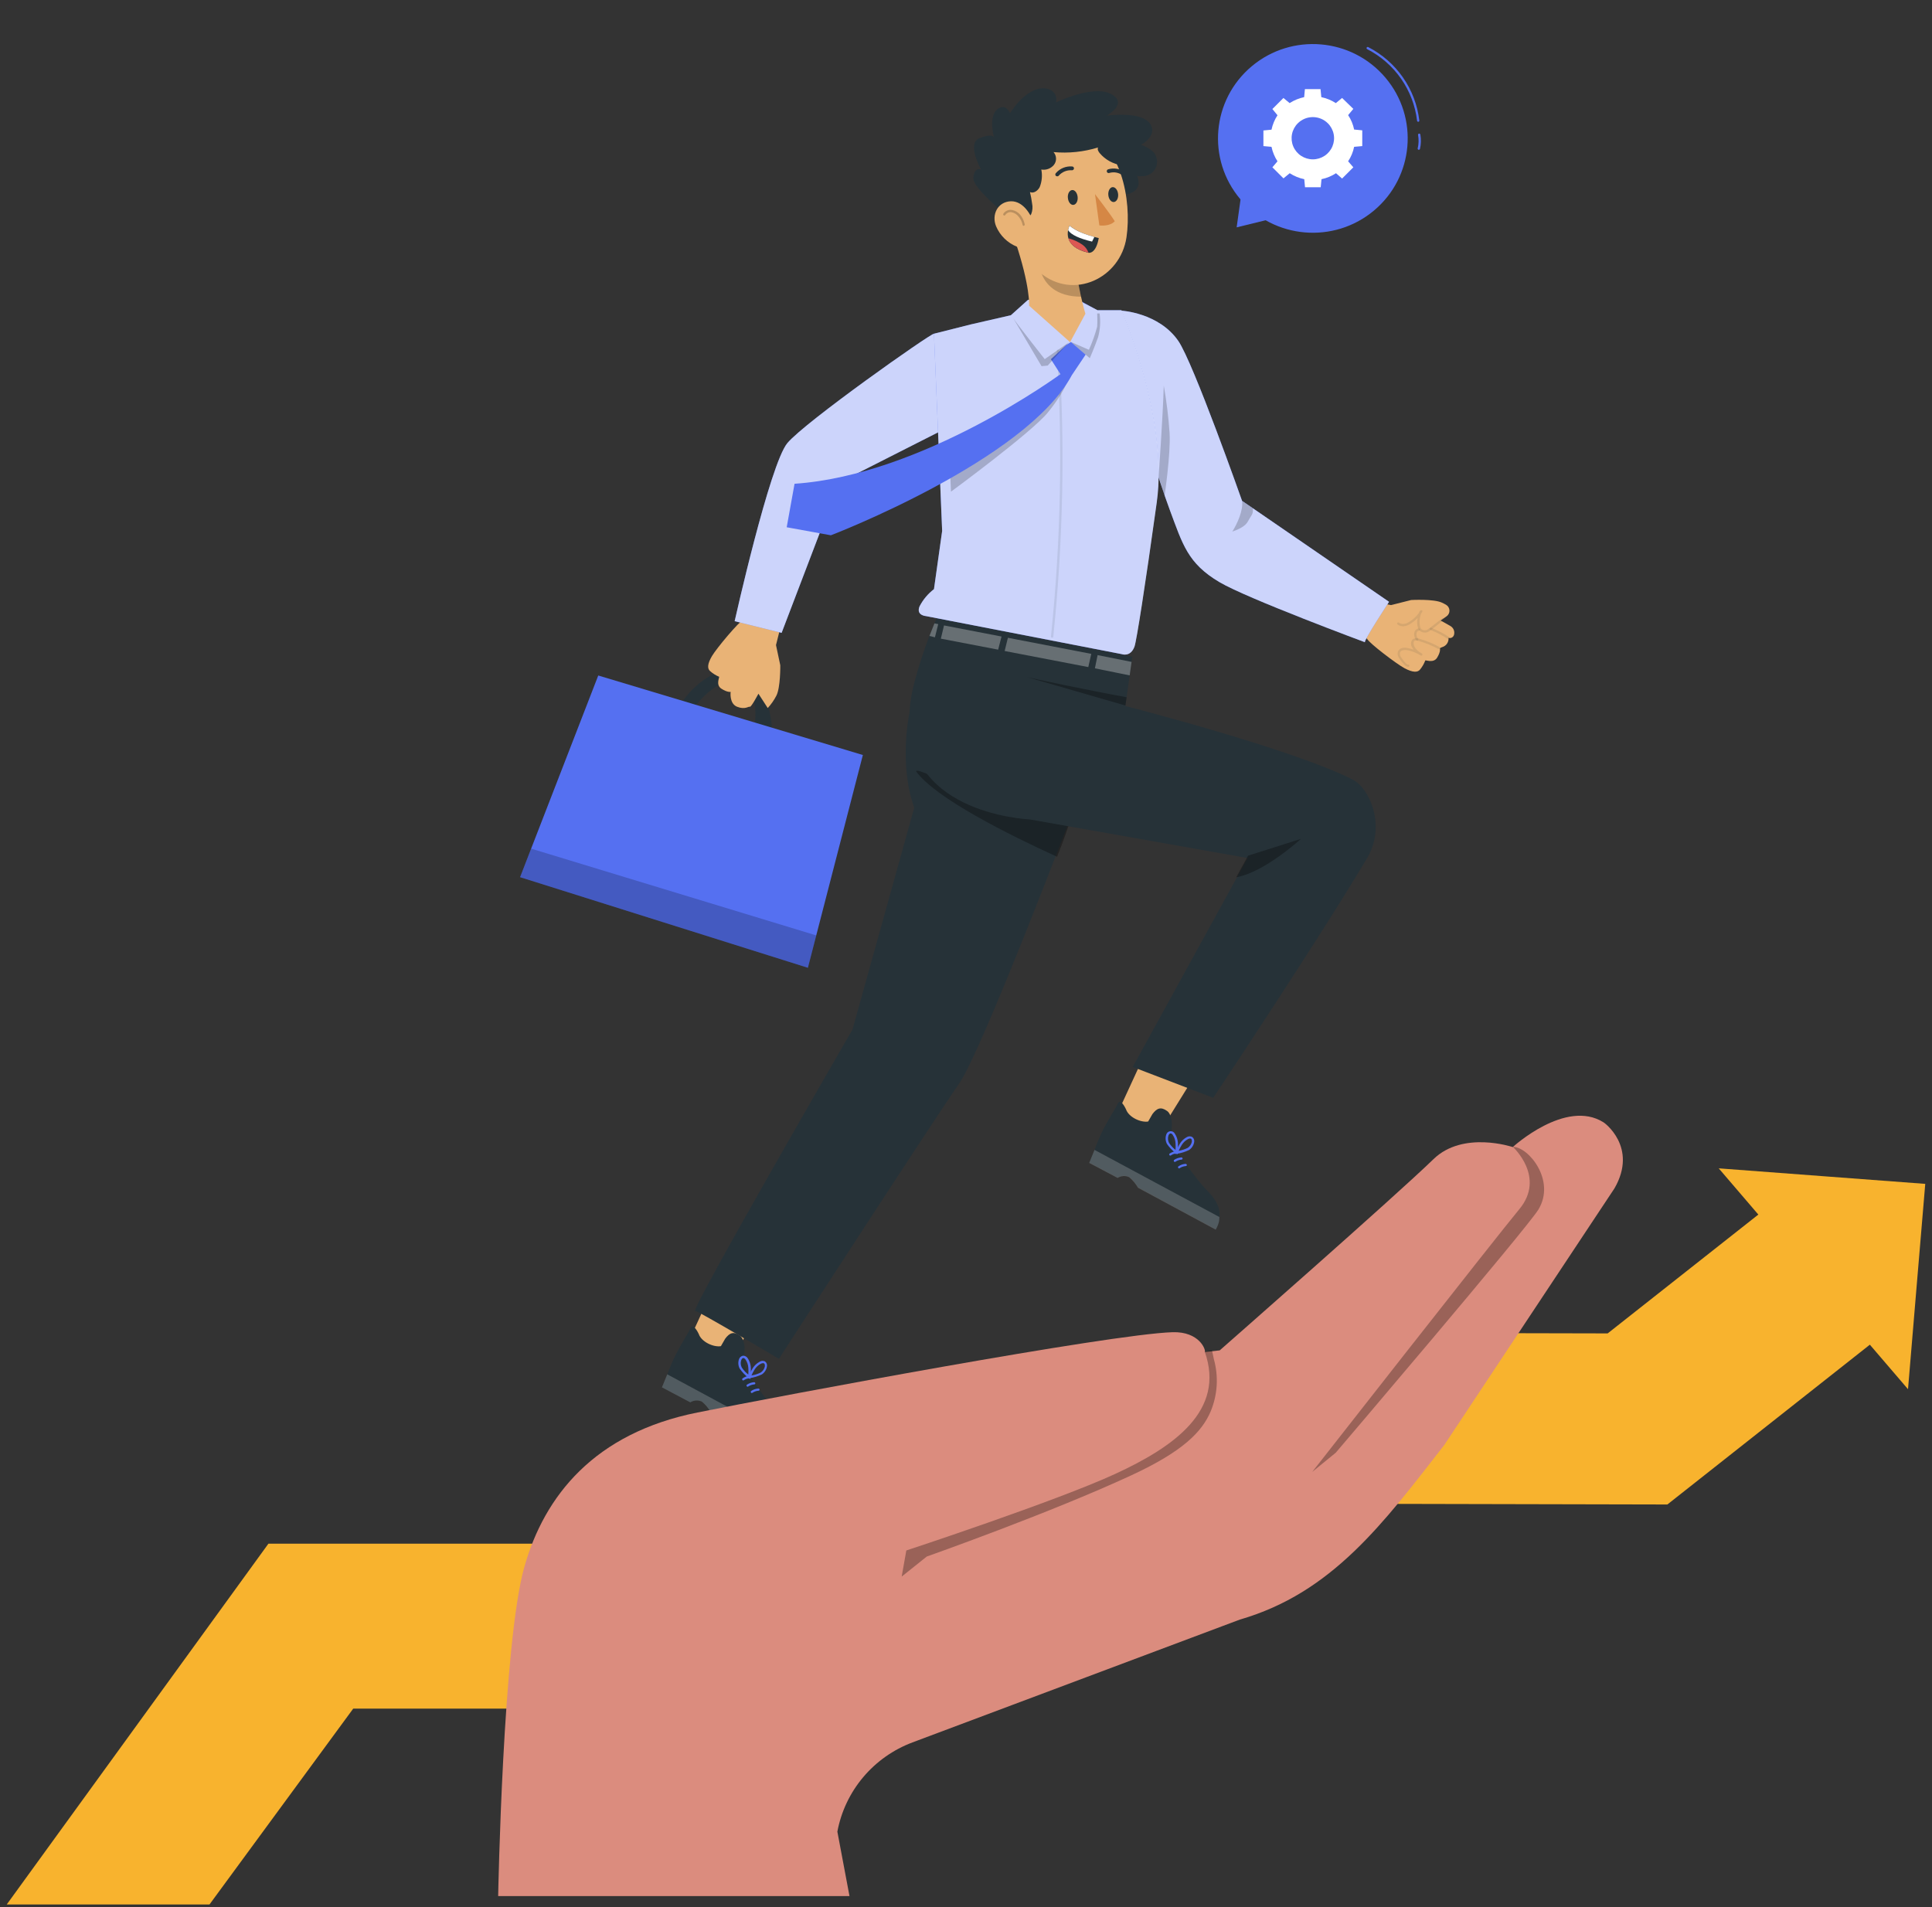 <svg width="236" height="233" viewBox="0 0 236 233" fill="none" xmlns="http://www.w3.org/2000/svg">
<rect x="0" y="0" width="236" height="233" fill="#333333" stroke="none"/>
<g id="business-support/rafiki">
<g id="Arrow">
<path id="Vector" d="M222.562 143.686L209.949 142.737L214.786 148.384L196.382 162.903L165.558 162.835L118.017 188.592H32.789L0.824 232.669H25.591L43.149 208.742H118.017L165.507 183.719L203.676 183.803L228.409 164.281L233.07 169.719L234.12 157.177L235.176 144.634L222.562 143.686Z" fill="#F8B32E"/>
</g>
<g id="speech-bubble">
<path id="Vector_2" d="M167.829 25.728C172.725 21.63 173.354 14.359 169.234 9.488C165.114 4.617 157.806 3.992 152.91 8.09C148.014 12.189 147.385 19.46 151.505 24.33C155.624 29.201 162.933 29.827 167.829 25.728Z" fill="#5570F1"/>
<path id="Vector_3" d="M154.552 23.834L151.577 24.071L151.061 27.776L154.654 26.895L154.552 23.834Z" fill="#5570F1"/>
<path id="Vector_4" d="M173.237 14.878C173.203 14.878 173.17 14.865 173.145 14.842C173.12 14.819 173.104 14.787 173.101 14.753C172.883 12.91 172.212 11.149 171.149 9.623C170.086 8.098 168.663 6.856 167.005 6.006C166.971 5.988 166.947 5.958 166.935 5.922C166.923 5.886 166.926 5.848 166.942 5.814C166.959 5.781 166.988 5.757 167.023 5.745C167.058 5.733 167.096 5.736 167.129 5.752C168.83 6.624 170.289 7.898 171.377 9.463C172.466 11.028 173.152 12.835 173.374 14.725C173.376 14.743 173.375 14.762 173.37 14.78C173.364 14.797 173.356 14.814 173.344 14.828C173.332 14.842 173.318 14.854 173.302 14.863C173.285 14.871 173.267 14.876 173.249 14.878H173.237Z" fill="#5570F1"/>
<path id="Vector_5" d="M173.312 18.3H173.283C173.265 18.296 173.248 18.288 173.232 18.277C173.217 18.267 173.204 18.253 173.194 18.237C173.184 18.221 173.177 18.204 173.174 18.186C173.171 18.167 173.171 18.148 173.175 18.13C173.304 17.591 173.319 17.032 173.221 16.487C173.214 16.45 173.222 16.412 173.244 16.382C173.265 16.351 173.298 16.33 173.334 16.323C173.353 16.319 173.372 16.319 173.39 16.322C173.409 16.326 173.426 16.333 173.442 16.344C173.457 16.354 173.47 16.368 173.48 16.384C173.49 16.4 173.496 16.418 173.499 16.436C173.606 17.018 173.591 17.616 173.454 18.192C173.445 18.223 173.426 18.25 173.401 18.27C173.375 18.289 173.344 18.3 173.312 18.3Z" fill="#5570F1"/>
<path id="Vector_6" d="M156.05 14.081C155.698 14.618 155.45 15.216 155.318 15.843L154.33 15.939V17.848L155.318 17.938C155.45 18.568 155.698 19.167 156.05 19.706L155.426 20.44L156.782 21.79L157.543 21.163C158.085 21.513 158.687 21.76 159.32 21.892L159.411 22.874H161.329L161.426 21.892C162.057 21.76 162.657 21.513 163.197 21.163L163.941 21.812L165.314 20.44L164.678 19.706C165.035 19.169 165.284 18.569 165.411 17.938L166.404 17.848V15.922L165.411 15.826C165.284 15.197 165.035 14.599 164.678 14.064L165.314 13.302L163.941 11.969L163.174 12.596C162.634 12.246 162.034 11.999 161.403 11.868L161.307 10.885H159.399L159.308 11.868C158.676 11.999 158.073 12.246 157.532 12.596L156.777 11.969L155.426 13.319L156.05 14.081ZM162.203 15.064C162.566 15.425 162.812 15.885 162.912 16.385C163.012 16.886 162.96 17.404 162.763 17.876C162.567 18.347 162.234 18.75 161.808 19.033C161.381 19.316 160.88 19.468 160.367 19.468C159.854 19.468 159.353 19.316 158.926 19.033C158.5 18.75 158.167 18.347 157.971 17.876C157.774 17.404 157.723 16.886 157.822 16.385C157.922 15.885 158.168 15.425 158.531 15.064C158.772 14.824 159.058 14.633 159.373 14.503C159.688 14.373 160.026 14.306 160.367 14.306C160.708 14.306 161.046 14.373 161.361 14.503C161.676 14.633 161.963 14.824 162.203 15.064Z" fill="white"/>
</g>
<g id="Character">
<path id="Vector_7" d="M83.41 85.632C83.41 85.632 86.453 81.114 90.273 82.051C94.094 82.989 94.32 89.189 94.32 89.189L92.203 88.461C92.203 88.461 92.896 83.971 90.177 83.333C87.458 82.695 84.914 86.309 84.914 86.309L83.694 85.665" fill="#263238"/>
<path id="Vector_8" d="M63.531 107.165L64.689 104.171L73.079 82.526L105.402 92.239L98.686 118.233L63.531 107.165Z" fill="#5570F1"/>
<path id="Vector_9" d="M90.795 75.726C90.301 75.89 87.531 79.199 86.975 80.142C86.419 81.085 86.356 81.701 86.782 82.023C87.092 82.294 87.445 82.514 87.826 82.672C87.957 82.672 87.367 83.649 88.116 84.135C88.865 84.621 89.251 84.525 89.251 84.525C89.251 84.525 89.058 85.953 90.035 86.343C91.011 86.733 91.437 86.275 91.601 86.343C91.766 86.411 92.646 84.75 92.646 84.75L93.781 86.501C94.195 86.053 94.546 85.551 94.826 85.01C95.348 84.033 95.314 81.277 95.314 81.277L94.791 78.809L95.677 75.269C95.677 75.269 91.369 74.704 91.335 74.789C91.3 74.873 90.795 75.726 90.795 75.726Z" fill="#E9B376"/>
<path id="Vector_10" opacity="0.2" d="M99.708 114.28L64.882 103.68L63.531 107.164L98.686 118.233L99.708 114.28Z" fill="black"/>
<path id="Vector_11" d="M175.892 79.216C175.892 79.216 176.011 79.6 175.551 80.346C175.092 81.091 174.093 80.572 174.098 80.702C173.952 81.085 173.747 81.443 173.491 81.763C173.184 82.198 172.56 82.159 171.589 81.65C170.619 81.142 167.179 78.522 166.997 78.042C166.997 78.042 166.128 77.562 166.026 77.534C165.924 77.505 166.333 73.202 166.333 73.202L169.92 73.925L172.378 73.304C172.378 73.304 175.148 73.151 176.148 73.631C176.323 73.71 176.482 73.795 176.63 73.88C176.754 73.95 176.859 74.051 176.933 74.172C177.008 74.294 177.05 74.432 177.056 74.574C177.063 74.716 177.032 74.858 176.969 74.985C176.905 75.113 176.81 75.222 176.692 75.303L175.977 75.811C175.977 75.811 176.681 76.189 177.175 76.483C177.334 76.575 177.463 76.71 177.546 76.874C177.629 77.038 177.662 77.222 177.64 77.404C177.636 77.479 177.618 77.554 177.589 77.624C177.54 77.746 177.446 77.846 177.326 77.902C177.206 77.959 177.069 77.968 176.942 77.929C176.965 78.177 176.901 78.425 176.76 78.632C176.619 78.838 176.411 78.989 176.17 79.058C175.858 79.171 175.892 79.216 175.892 79.216Z" fill="#E9B376"/>
<path id="Vector_12" opacity="0.1" d="M174.054 77.285C173.894 77.285 173.737 77.249 173.594 77.178C173.502 77.129 173.422 77.062 173.356 76.982C173.291 76.901 173.242 76.808 173.214 76.709C173.088 76.318 173.073 75.9 173.168 75.501C172.925 75.758 172.651 75.983 172.351 76.172C172.12 76.336 171.857 76.448 171.579 76.5C171.431 76.528 171.279 76.524 171.132 76.49C170.986 76.456 170.848 76.392 170.727 76.302C170.711 76.292 170.697 76.278 170.687 76.261C170.676 76.245 170.669 76.226 170.666 76.207C170.663 76.188 170.664 76.168 170.669 76.149C170.674 76.13 170.683 76.112 170.695 76.097C170.707 76.082 170.722 76.069 170.74 76.06C170.757 76.051 170.776 76.045 170.796 76.044C170.815 76.043 170.835 76.045 170.854 76.052C170.872 76.058 170.889 76.069 170.903 76.082C170.993 76.148 171.095 76.194 171.204 76.217C171.312 76.241 171.425 76.241 171.533 76.218C171.773 76.174 172 76.078 172.198 75.935C172.643 75.658 173.029 75.295 173.333 74.868C173.345 74.798 173.374 74.732 173.417 74.676C173.461 74.62 173.518 74.575 173.583 74.546C173.61 74.539 173.64 74.54 173.667 74.549C173.694 74.558 173.718 74.575 173.736 74.597C173.751 74.621 173.759 74.648 173.759 74.676C173.759 74.704 173.751 74.731 173.736 74.755C173.685 74.834 173.639 74.913 173.583 74.987C173.387 75.507 173.354 76.073 173.486 76.613C173.522 76.742 173.605 76.853 173.719 76.924C173.819 76.977 173.93 77.004 174.043 77.004C174.155 77.004 174.267 76.977 174.366 76.924C174.684 76.709 174.996 76.455 175.365 76.167L176.16 75.54C176.19 75.517 176.228 75.506 176.266 75.511C176.304 75.516 176.338 75.535 176.361 75.565C176.385 75.595 176.395 75.633 176.39 75.671C176.386 75.709 176.366 75.743 176.336 75.766C176.041 75.986 175.768 76.195 175.541 76.387C175.172 76.681 174.849 76.952 174.519 77.155C174.382 77.245 174.219 77.291 174.054 77.285Z" fill="#263238"/>
<path id="Vector_13" opacity="0.1" d="M172.01 81.464C171.846 81.448 171.694 81.371 171.584 81.249C171.346 81.017 171.135 80.759 170.954 80.481C170.854 80.362 170.784 80.222 170.749 80.07C170.714 79.919 170.717 79.762 170.755 79.612C170.804 79.494 170.882 79.391 170.981 79.311C171.08 79.231 171.198 79.177 171.323 79.154C171.547 79.115 171.778 79.124 171.998 79.182C172.226 79.227 172.449 79.288 172.668 79.363C172.605 79.277 172.548 79.186 172.498 79.092C172.398 78.946 172.348 78.772 172.357 78.596C172.365 78.42 172.43 78.251 172.543 78.115C172.668 78.032 172.813 77.981 172.962 77.969C173.112 77.956 173.263 77.981 173.401 78.042C174.241 78.284 175.052 78.618 175.819 79.035C175.851 79.054 175.875 79.085 175.885 79.12C175.896 79.156 175.892 79.194 175.876 79.228C175.867 79.244 175.855 79.258 175.84 79.27C175.825 79.282 175.809 79.29 175.791 79.296C175.773 79.301 175.754 79.303 175.736 79.301C175.717 79.299 175.699 79.293 175.683 79.284C174.933 78.877 174.141 78.551 173.321 78.313C173.134 78.256 172.873 78.2 172.753 78.313C172.634 78.426 172.657 78.725 172.753 78.945C172.909 79.233 173.131 79.481 173.401 79.668L173.696 79.837C173.726 79.858 173.747 79.889 173.756 79.925C173.764 79.96 173.759 79.998 173.741 80.029C173.724 80.061 173.696 80.084 173.662 80.094C173.628 80.105 173.591 80.102 173.559 80.086C173.452 80.037 173.35 79.978 173.253 79.911C172.844 79.69 172.404 79.532 171.947 79.442C171.76 79.401 171.567 79.401 171.38 79.442C171.3 79.455 171.225 79.487 171.161 79.535C171.096 79.583 171.045 79.646 171.011 79.719C170.99 79.828 170.994 79.941 171.024 80.049C171.053 80.157 171.107 80.256 171.181 80.34C171.345 80.598 171.535 80.838 171.749 81.057C171.857 81.159 171.936 81.204 171.993 81.193C172.011 81.189 172.03 81.188 172.048 81.192C172.067 81.195 172.084 81.203 172.1 81.213C172.115 81.224 172.128 81.238 172.138 81.254C172.148 81.269 172.155 81.287 172.157 81.306C172.164 81.342 172.156 81.38 172.135 81.411C172.113 81.442 172.081 81.463 172.044 81.469L172.01 81.464Z" fill="#263238"/>
<path id="Vector_14" opacity="0.1" d="M173.105 78.262C173.084 78.262 173.062 78.257 173.043 78.248C173.023 78.24 173.006 78.227 172.992 78.211C172.848 78.025 172.761 77.801 172.742 77.567C172.726 77.397 172.762 77.226 172.844 77.076C172.89 76.994 172.956 76.924 173.035 76.871C173.114 76.82 173.204 76.787 173.298 76.776C173.335 76.775 173.372 76.787 173.4 76.811C173.429 76.835 173.447 76.87 173.451 76.906C173.453 76.944 173.441 76.98 173.416 77.008C173.392 77.037 173.358 77.055 173.321 77.059C173.272 77.064 173.225 77.082 173.185 77.109C173.144 77.137 173.111 77.174 173.088 77.217C173.036 77.32 173.014 77.436 173.026 77.55C173.038 77.728 173.106 77.897 173.219 78.036C173.243 78.063 173.257 78.098 173.257 78.135C173.257 78.171 173.243 78.207 173.219 78.234C173.185 78.256 173.145 78.266 173.105 78.262Z" fill="#263238"/>
<path id="Vector_15" opacity="0.1" d="M176.904 78.042C176.879 78.048 176.854 78.048 176.83 78.042C176.173 77.613 175.473 77.254 174.741 76.969C174.707 76.955 174.679 76.928 174.664 76.895C174.649 76.861 174.648 76.823 174.661 76.788C174.668 76.771 174.677 76.755 174.69 76.741C174.703 76.728 174.718 76.717 174.735 76.71C174.752 76.702 174.771 76.698 174.789 76.698C174.808 76.698 174.826 76.702 174.843 76.709C175.592 76.997 176.308 77.364 176.978 77.805C176.994 77.814 177.008 77.826 177.019 77.841C177.03 77.856 177.038 77.873 177.042 77.891C177.046 77.909 177.047 77.927 177.043 77.946C177.04 77.964 177.033 77.981 177.023 77.997C177.008 78.013 176.989 78.025 176.969 78.033C176.948 78.041 176.926 78.044 176.904 78.042Z" fill="#263238"/>
<path id="Vector_16" d="M89.643 151.896L84.268 163.558L89.183 166.235L96.495 154.454L89.643 151.896Z" fill="#E9B376"/>
<path id="Vector_17" d="M85.358 162.982C85.681 163.936 87.151 164.614 88.06 164.461L88.582 163.552C89.121 162.835 89.598 162.62 90.381 163.179C90.767 163.45 91.011 164.224 90.949 165.15C90.854 166.024 90.959 166.909 91.255 167.737C91.255 167.737 93.992 171.605 95.116 172.74C95.785 173.412 96.654 174.361 96.767 175.524C96.8 175.901 96.786 176.28 96.728 176.654C96.638 176.997 96.504 177.327 96.33 177.636L86.839 172.52C86.555 172.03 86.189 171.592 85.755 171.227C85.529 171.123 85.282 171.077 85.034 171.093C84.786 171.109 84.546 171.186 84.336 171.317L80.873 169.482L81.441 168.092C81.588 167.725 81.753 167.302 81.929 166.856C82.684 164.941 84.075 162.903 84.29 162.383C84.654 161.417 85.358 162.982 85.358 162.982Z" fill="#263238"/>
<path id="Vector_18" d="M92.778 169.736C92.766 169.705 92.745 169.679 92.717 169.661C92.69 169.644 92.657 169.636 92.624 169.64C92.315 169.658 92.017 169.759 91.761 169.933C91.625 170.029 91.761 170.261 91.903 170.165C92.129 170.011 92.391 169.922 92.664 169.905C92.684 169.905 92.704 169.899 92.721 169.89C92.739 169.88 92.754 169.866 92.765 169.85C92.776 169.833 92.783 169.814 92.785 169.794C92.787 169.774 92.785 169.754 92.778 169.736Z" fill="#5570F1"/>
<path id="Vector_19" d="M92.26 168.962C92.249 168.931 92.228 168.905 92.2 168.888C92.172 168.87 92.139 168.863 92.107 168.866C91.797 168.887 91.499 168.991 91.244 169.165C91.108 169.256 91.244 169.493 91.386 169.397C91.612 169.244 91.874 169.153 92.146 169.131C92.166 169.131 92.185 169.125 92.202 169.116C92.219 169.107 92.233 169.094 92.244 169.078C92.255 169.062 92.263 169.044 92.265 169.025C92.268 169.005 92.266 168.986 92.26 168.968V168.962Z" fill="#5570F1"/>
<path id="Vector_20" d="M91.704 168.172C91.691 168.143 91.669 168.118 91.642 168.101C91.615 168.084 91.583 168.075 91.551 168.076C91.247 168.108 90.957 168.219 90.711 168.398C90.574 168.488 90.711 168.725 90.853 168.629C91.078 168.476 91.341 168.386 91.613 168.369C91.633 168.368 91.652 168.362 91.669 168.352C91.686 168.342 91.7 168.328 91.711 168.312C91.722 168.296 91.729 168.277 91.732 168.258C91.734 168.238 91.733 168.219 91.727 168.2L91.704 168.172Z" fill="#5570F1"/>
<path id="Vector_21" opacity="0.2" d="M96.763 176.128C96.763 176.298 96.763 176.478 96.718 176.665C96.624 177.007 96.489 177.337 96.315 177.647L86.823 172.531C86.54 172.041 86.173 171.603 85.739 171.238C85.514 171.134 85.266 171.088 85.018 171.104C84.77 171.12 84.531 171.197 84.32 171.328L80.857 169.493L81.425 168.103L81.505 167.9L96.763 176.128Z" fill="white"/>
<path id="Vector_22" d="M91.316 168.425L91.424 168.177C91.568 167.824 91.741 167.484 91.941 167.16C92.155 166.819 92.457 166.54 92.815 166.353C92.91 166.295 93.018 166.261 93.129 166.257C93.24 166.252 93.351 166.275 93.451 166.325C93.547 166.397 93.62 166.495 93.661 166.607C93.702 166.719 93.71 166.841 93.683 166.957C93.65 167.149 93.578 167.333 93.472 167.497C93.365 167.661 93.227 167.802 93.065 167.912C92.595 168.138 92.094 168.294 91.578 168.375L91.316 168.425ZM93.19 166.539C93.102 166.542 93.017 166.566 92.94 166.607C92.628 166.771 92.365 167.015 92.179 167.313C92.033 167.546 91.904 167.79 91.793 168.041C92.188 167.98 92.571 167.858 92.929 167.68C93.059 167.592 93.171 167.48 93.258 167.349C93.345 167.218 93.404 167.072 93.434 166.918C93.434 166.793 93.434 166.63 93.332 166.568C93.29 166.541 93.239 166.531 93.19 166.539Z" fill="#5570F1"/>
<path id="Vector_23" d="M91.63 168.493L91.425 168.324C91.01 168.006 90.648 167.624 90.352 167.194C90.262 167.021 90.208 166.832 90.194 166.638C90.179 166.444 90.204 166.249 90.267 166.065C90.302 165.951 90.369 165.849 90.459 165.771C90.549 165.693 90.66 165.642 90.778 165.624C90.893 165.627 91.005 165.658 91.104 165.716C91.203 165.773 91.287 165.854 91.346 165.952C91.568 166.289 91.695 166.679 91.715 167.081C91.737 167.458 91.725 167.836 91.681 168.211L91.63 168.493ZM90.801 165.912C90.682 165.912 90.585 166.053 90.545 166.172C90.493 166.32 90.473 166.478 90.486 166.634C90.499 166.791 90.544 166.943 90.619 167.081C90.835 167.404 91.102 167.689 91.408 167.928C91.431 167.654 91.431 167.378 91.408 167.104C91.389 166.754 91.278 166.415 91.085 166.121C91.034 166.042 90.926 165.912 90.801 165.912Z" fill="#5570F1"/>
<path id="Vector_24" d="M141.833 124.451L136.463 136.112L141.373 138.789L148.685 127.009L141.833 124.451Z" fill="#E9B376"/>
<path id="Vector_25" d="M137.549 135.536C137.878 136.491 139.343 137.168 140.251 137.016L140.773 136.107C141.313 135.389 141.795 135.175 142.573 135.734C142.959 136.005 143.203 136.779 143.14 137.705C143.045 138.577 143.149 139.46 143.447 140.286C143.447 140.286 146.189 144.16 147.307 145.295C147.977 145.967 148.845 146.915 148.959 148.079C148.99 148.455 148.979 148.834 148.925 149.208C148.829 149.55 148.694 149.88 148.522 150.191L139.031 145.074C138.747 144.584 138.38 144.147 137.946 143.781C137.721 143.678 137.473 143.632 137.225 143.648C136.977 143.663 136.738 143.74 136.527 143.872L133.064 142.036L133.632 140.647C133.78 140.28 133.944 139.856 134.12 139.41C134.875 137.49 136.266 135.457 136.487 134.938C136.845 133.949 137.549 135.536 137.549 135.536Z" fill="#263238"/>
<path id="Vector_26" d="M144.968 142.284C144.955 142.256 144.935 142.231 144.909 142.214C144.882 142.197 144.852 142.188 144.82 142.188C144.511 142.208 144.212 142.312 143.957 142.488C143.815 142.584 143.957 142.815 144.094 142.719C144.32 142.568 144.582 142.478 144.854 142.46C144.874 142.459 144.894 142.453 144.912 142.444C144.929 142.434 144.945 142.421 144.956 142.404C144.968 142.388 144.975 142.369 144.978 142.349C144.981 142.329 144.98 142.309 144.973 142.29L144.968 142.284Z" fill="#5570F1"/>
<path id="Vector_27" d="M144.451 141.5C144.44 141.469 144.419 141.443 144.391 141.425C144.363 141.408 144.331 141.4 144.298 141.404C143.99 141.426 143.693 141.527 143.435 141.697C143.299 141.793 143.435 142.03 143.577 141.934C143.802 141.779 144.065 141.688 144.338 141.669C144.357 141.668 144.376 141.663 144.393 141.654C144.41 141.644 144.425 141.631 144.436 141.615C144.447 141.599 144.454 141.581 144.457 141.562C144.459 141.543 144.457 141.523 144.451 141.505V141.5Z" fill="#5570F1"/>
<path id="Vector_28" d="M143.895 140.726C143.882 140.696 143.861 140.671 143.833 140.654C143.806 140.637 143.774 140.629 143.741 140.63C143.432 140.652 143.135 140.755 142.879 140.929C142.742 141.02 142.879 141.257 143.02 141.161C143.246 141.007 143.509 140.918 143.781 140.901C143.801 140.9 143.82 140.894 143.837 140.884C143.854 140.874 143.868 140.86 143.879 140.844C143.89 140.827 143.897 140.809 143.9 140.789C143.902 140.77 143.901 140.75 143.895 140.732V140.726Z" fill="#5570F1"/>
<path id="Vector_29" opacity="0.2" d="M148.953 148.683C148.949 148.872 148.934 149.06 148.907 149.248C148.818 149.592 148.682 149.922 148.504 150.23L139.013 145.114C138.73 144.625 138.365 144.188 137.934 143.821C137.709 143.717 137.461 143.67 137.213 143.686C136.965 143.702 136.725 143.779 136.515 143.911L133.047 142.076L133.615 140.686L133.7 140.483L148.953 148.683Z" fill="white"/>
<path id="Vector_30" d="M143.502 140.98L143.61 140.731C143.754 140.377 143.929 140.035 144.132 139.709C144.344 139.369 144.644 139.092 145.001 138.907C145.098 138.853 145.207 138.825 145.318 138.825C145.43 138.825 145.539 138.853 145.636 138.907C145.733 138.979 145.806 139.077 145.847 139.189C145.889 139.302 145.896 139.423 145.869 139.54C145.835 139.732 145.763 139.916 145.657 140.08C145.551 140.243 145.412 140.385 145.25 140.494C144.783 140.724 144.284 140.88 143.769 140.957L143.502 140.98ZM145.375 139.088C145.287 139.093 145.202 139.118 145.125 139.162C144.812 139.324 144.549 139.568 144.365 139.867C144.218 140.1 144.089 140.344 143.979 140.596C144.363 140.529 144.736 140.408 145.086 140.235C145.217 140.147 145.329 140.035 145.415 139.904C145.502 139.773 145.562 139.626 145.591 139.472C145.591 139.348 145.591 139.184 145.489 139.122C145.457 139.101 145.419 139.089 145.381 139.088H145.375Z" fill="#5570F1"/>
<path id="Vector_31" d="M143.821 141.048L143.617 140.879C143.201 140.561 142.839 140.18 142.544 139.749C142.455 139.576 142.402 139.387 142.387 139.193C142.372 138.999 142.397 138.804 142.459 138.62C142.488 138.509 142.55 138.409 142.637 138.334C142.725 138.259 142.833 138.213 142.947 138.2C143.062 138.188 143.178 138.211 143.279 138.265C143.38 138.32 143.462 138.404 143.515 138.507C143.737 138.844 143.867 139.233 143.889 139.636C143.906 140.013 143.893 140.391 143.849 140.766L143.821 141.048ZM142.992 138.467C142.867 138.467 142.777 138.608 142.731 138.727C142.682 138.876 142.663 139.033 142.676 139.189C142.688 139.345 142.732 139.497 142.805 139.636C143.023 139.957 143.289 140.243 143.594 140.483C143.617 140.209 143.617 139.933 143.594 139.659C143.575 139.309 143.464 138.969 143.27 138.676C143.236 138.614 143.123 138.467 142.992 138.467Z" fill="#5570F1"/>
<path id="Vector_32" d="M111.072 87.219C111.072 87.219 109.76 93.323 111.679 98.671L104.135 125.778C104.135 125.778 84.329 160 84.925 160.147C85.521 160.294 95.143 166.009 95.143 166.009C95.143 166.009 114.364 136.344 117.151 132.396C119.938 128.449 131.405 98.225 131.405 98.225L111.072 87.219Z" fill="#263238"/>
<path id="Vector_33" opacity="0.3" d="M118.527 89.714C118.158 90.81 115.478 93.814 115.07 95.068C114.95 95.435 112.021 93.837 111.896 94.221C114.258 97.507 123.136 101.935 129.125 104.674C130.067 102.364 130.317 101.353 131.078 99.371C132.258 96.4 133.547 94.068 134.217 92.357C128.869 91.216 122.96 90.318 118.527 89.714Z" fill="black"/>
<path id="Vector_34" d="M165.239 95.243C157.808 91.465 137.464 86.253 137.464 86.253L138.315 80.227L114.405 75.534C113.244 78.235 112.295 81.022 111.567 83.87C108.235 98.197 122.92 99.93 125.832 100.117L152.399 104.826L138.366 130.352L148.198 134.119C148.198 134.119 160.913 115.048 167.004 104.826C169.36 100.834 167.26 96.271 165.239 95.243Z" fill="#263238"/>
<path id="Vector_35" opacity="0.3" d="M132.939 81.498L122.721 79.533L123.118 77.918L133.302 79.883L132.939 81.498Z" fill="white"/>
<path id="Vector_36" opacity="0.3" d="M134.075 80.035L138.225 80.865L137.992 82.514L133.746 81.65L134.075 80.035Z" fill="white"/>
<path id="Vector_37" opacity="0.3" d="M115.314 76.41L122.341 77.765L121.927 79.369L114.928 78.025L115.314 76.41Z" fill="white"/>
<g id="Group" opacity="0.3">
<path id="Vector_38" d="M114.205 77.861L113.535 77.692L114.143 76.161L114.608 76.246L114.205 77.861Z" fill="white"/>
</g>
<path id="Vector_39" opacity="0.3" d="M137.48 86.196L125.457 82.723C125.701 82.797 133.308 84.418 137.622 85.18L137.48 86.196Z" fill="black"/>
<path id="Vector_40" opacity="0.3" d="M152.455 104.539L158.921 102.483C158.921 102.483 154.453 106.583 151.008 107.176L152.455 104.539Z" fill="black"/>
<path id="Vector_41" d="M114.087 40.77C113.627 40.77 98.329 51.551 96.177 54.137C94.026 56.723 89.74 75.89 89.74 75.89L95.479 77.313L102.478 58.965L115.535 52.341C115.535 52.341 118.668 46.4 118.753 46.129C118.838 45.858 114.087 40.77 114.087 40.77Z" fill="#5570F1"/>
<path id="Vector_42" opacity="0.7" d="M114.087 40.77C113.627 40.77 98.329 51.551 96.177 54.137C94.026 56.723 89.74 75.89 89.74 75.89L95.479 77.313L102.478 58.965L115.535 52.341C115.535 52.341 118.668 46.4 118.753 46.129C118.838 45.858 114.087 40.77 114.087 40.77Z" fill="white"/>
<path id="Vector_43" d="M169.677 73.524L151.722 61.185C151.722 61.185 145.773 44.311 143.928 41.645C141.533 38.184 136.969 37.952 136.969 37.952L139.739 52.37C139.739 52.37 141.345 58.13 142.884 62.269C144.468 66.516 145.081 68.826 148.969 71.124C152.341 73.118 166.742 78.465 166.742 78.465C166.493 78.358 169.677 73.524 169.677 73.524Z" fill="#5570F1"/>
<path id="Vector_44" opacity="0.7" d="M169.677 73.524L151.722 61.185C151.722 61.185 145.773 44.311 143.928 41.645C141.533 38.184 136.969 37.952 136.969 37.952L139.739 52.37C139.739 52.37 141.345 58.13 142.884 62.269C144.468 66.516 145.081 68.826 148.969 71.124C152.341 73.118 166.742 78.465 166.742 78.465C166.493 78.358 169.677 73.524 169.677 73.524Z" fill="white"/>
<path id="Vector_45" d="M113.106 75.269C113.106 75.269 111.88 75.19 112.323 74.089C112.747 73.263 113.35 72.542 114.088 71.977L115.087 64.867L114.088 40.77L118.562 39.641L123.483 38.511L125.583 36.625L131.26 36.36L134.047 37.896H136.976C136.976 37.941 142.732 50.963 141.291 61.36C139.849 71.757 138.816 78.302 138.571 78.991C138.078 80.335 136.999 79.911 136.999 79.911L113.106 75.269Z" fill="#5570F1"/>
<path id="Vector_46" opacity="0.7" d="M113.106 75.269C113.106 75.269 111.88 75.19 112.323 74.089C112.747 73.263 113.35 72.542 114.088 71.977L115.087 64.867L114.588 52.833L114.088 40.77L118.562 39.641L123.483 38.511L125.583 36.625L131.112 36.36L134.064 37.896H136.993C136.993 37.941 142.749 50.963 141.308 61.36C139.866 71.757 138.833 78.302 138.588 78.991C138.095 80.335 137.016 79.911 137.016 79.911L113.106 75.269Z" fill="white"/>
<path id="Vector_47" opacity="0.1" d="M128.51 77.906C128.491 77.905 128.473 77.9 128.456 77.891C128.44 77.883 128.425 77.871 128.413 77.857C128.401 77.843 128.391 77.827 128.386 77.809C128.38 77.791 128.378 77.772 128.379 77.754C129.582 66.156 129.822 54.48 129.095 42.843C129.093 42.806 129.106 42.77 129.13 42.743C129.154 42.716 129.189 42.699 129.225 42.696C129.244 42.694 129.263 42.695 129.28 42.7C129.298 42.706 129.315 42.715 129.329 42.727C129.343 42.74 129.354 42.755 129.362 42.772C129.369 42.789 129.373 42.807 129.373 42.826C130.105 54.477 129.867 66.169 128.663 77.782C128.662 77.8 128.657 77.818 128.648 77.835C128.64 77.851 128.628 77.865 128.613 77.877C128.599 77.889 128.583 77.897 128.565 77.902C128.547 77.907 128.528 77.909 128.51 77.906Z" fill="#263238"/>
<path id="Vector_48" opacity="0.2" d="M116.006 56.317L116.165 60.067C116.165 60.067 126.053 52.804 128.012 50.376C130.544 47.247 130.737 45.519 130.737 45.519L116.006 56.317Z" fill="black"/>
<path id="Vector_49" d="M128.369 43.887L129.538 45.711C129.538 45.711 112.736 58.056 97.057 59.101L96.098 64.415L101.496 65.397C101.496 65.397 125.338 56.266 130.935 45.824L132.609 43.328L130.821 41.781L130.254 42.142L128.369 43.887Z" fill="#5570F1"/>
<path id="Vector_50" opacity="0.2" d="M141.533 58.215C141.533 58.215 142.055 50.873 142.158 47.106C142.499 49.024 142.736 50.958 142.867 52.901C143.02 55.425 142.254 60.581 142.254 60.581L141.533 58.215Z" fill="black"/>
<path id="Vector_51" opacity="0.2" d="M123.748 38.838C123.975 39.262 127.614 43.876 127.614 43.876L130.549 41.837C130.549 41.837 128 44.621 127.983 44.661L127.228 44.734L123.748 38.838Z" fill="black"/>
<path id="Vector_52" opacity="0.2" d="M130.822 41.781L133.013 42.735C133.425 41.822 133.763 40.878 134.024 39.912C134.069 39.313 134.024 38.297 134.024 38.297H134.319C134.456 39.267 134.392 40.255 134.132 41.199C133.672 42.504 133.121 43.763 133.121 43.763L130.822 41.781Z" fill="black"/>
<path id="Vector_53" opacity="0.2" d="M151.722 61.173C151.886 62.348 151.154 63.935 150.535 64.946C151.279 64.669 152.119 64.336 152.477 63.636C152.834 62.935 153.101 62.885 153.044 62.099L151.722 61.173Z" fill="black"/>
<path id="Vector_54" d="M123.748 26.934C123.748 26.934 118.741 23.06 118.894 21.693C119.047 20.327 119.842 20.716 119.842 20.716C119.842 20.716 118.031 17.498 119.655 16.871C121.278 16.244 121.42 16.786 121.42 16.786C121.42 16.786 120.659 14.132 121.931 13.273C122.902 12.613 123.379 13.838 123.379 13.838C123.379 13.838 125.155 10.828 127.432 10.777C128.567 10.817 129.135 11.517 129.021 12.387V12.5C129.021 12.5 133.528 10.32 135.714 11.483C137.899 12.647 135.174 14.132 135.174 14.132C135.174 14.132 139.631 13.482 140.579 15.261C141.334 16.656 139.381 17.695 139.381 17.695C139.87 17.855 140.326 18.102 140.726 18.424C140.989 18.648 141.18 18.945 141.275 19.276C141.37 19.608 141.365 19.959 141.261 20.288C141.157 20.617 140.959 20.908 140.69 21.126C140.421 21.344 140.094 21.478 139.75 21.513H139.71C139.477 21.513 139.052 21.597 138.87 21.439C138.87 21.439 139.704 23.02 138.07 23.608C136.435 24.195 135.572 22.315 135.572 22.315L123.748 26.934Z" fill="#263238"/>
<path id="Vector_55" d="M125.706 37.347C125.706 37.347 125.877 35.015 124.003 29.441C124.003 29.441 124.299 29.289 124.299 29.283C124.032 28.504 123.759 27.787 123.504 27.16L131.451 31.599C131.343 33.411 132.149 36.873 132.586 38.33L130.713 41.803L125.706 37.347Z" fill="#E9B376"/>
<path id="Vector_56" opacity="0.2" d="M131.7 34.106L127.188 33.298C127.653 34.665 128.953 36.246 132.069 36.246C131.887 35.544 131.764 34.828 131.7 34.106Z" fill="black"/>
<path id="Vector_57" d="M136.236 18C137.229 19.745 137.723 23.648 134.828 22.964C131.933 22.281 134.533 14.996 136.236 18Z" fill="#263238"/>
<path id="Vector_58" d="M123.259 23.388C123.997 28.261 124.315 31.023 127.028 33.299C131.11 36.721 136.86 34.005 137.604 28.995C138.274 24.478 136.957 17.277 131.956 15.798C130.847 15.464 129.672 15.416 128.54 15.66C127.409 15.903 126.358 16.429 125.488 17.189C124.617 17.949 123.956 18.916 123.566 20.001C123.176 21.086 123.07 22.251 123.259 23.388Z" fill="#E9B376"/>
<path id="Vector_59" d="M130.446 24.184C130.491 24.686 130.792 25.065 131.121 25.031C131.45 24.997 131.689 24.568 131.638 24.065C131.587 23.563 131.292 23.184 130.962 23.218C130.633 23.252 130.389 23.681 130.446 24.184Z" fill="#263238"/>
<path id="Vector_60" d="M135.385 23.828C135.43 24.331 135.737 24.715 136.066 24.681C136.395 24.647 136.633 24.218 136.582 23.715C136.531 23.213 136.23 22.835 135.901 22.863C135.572 22.891 135.339 23.349 135.385 23.828Z" fill="#263238"/>
<path id="Vector_61" d="M133.756 23.71C133.756 23.71 135.572 26.065 136.174 27.03C135.527 27.725 134.289 27.538 134.289 27.538L133.756 23.71Z" fill="#D58745"/>
<path id="Vector_62" d="M129.102 21.535C129.143 21.545 129.186 21.543 129.226 21.53C129.265 21.517 129.301 21.493 129.329 21.462C129.523 21.237 129.768 21.061 130.043 20.946C130.317 20.831 130.615 20.782 130.913 20.801C130.975 20.809 131.038 20.794 131.089 20.757C131.139 20.72 131.174 20.665 131.185 20.604C131.191 20.573 131.19 20.542 131.183 20.511C131.176 20.481 131.163 20.453 131.144 20.428C131.125 20.403 131.102 20.382 131.075 20.367C131.047 20.351 131.017 20.341 130.986 20.338C130.611 20.304 130.232 20.36 129.882 20.502C129.533 20.643 129.222 20.866 128.977 21.151C128.933 21.196 128.908 21.256 128.908 21.318C128.908 21.38 128.933 21.44 128.977 21.485C129.012 21.515 129.056 21.532 129.102 21.535Z" fill="#263238"/>
<path id="Vector_63" d="M137.399 21.49C137.443 21.476 137.481 21.448 137.507 21.411C137.544 21.36 137.56 21.298 137.552 21.235C137.543 21.173 137.511 21.117 137.462 21.078C137.167 20.849 136.822 20.694 136.454 20.626C136.086 20.558 135.708 20.579 135.35 20.688C135.321 20.699 135.293 20.715 135.27 20.737C135.247 20.758 135.229 20.783 135.215 20.811C135.202 20.84 135.195 20.87 135.194 20.902C135.192 20.933 135.197 20.964 135.208 20.993C135.219 21.022 135.235 21.048 135.256 21.07C135.277 21.093 135.302 21.111 135.33 21.123C135.358 21.136 135.388 21.143 135.419 21.144C135.45 21.145 135.48 21.14 135.509 21.129C135.793 21.045 136.094 21.032 136.385 21.09C136.676 21.148 136.948 21.276 137.178 21.462C137.21 21.484 137.246 21.499 137.285 21.503C137.324 21.508 137.363 21.504 137.399 21.49Z" fill="#263238"/>
<path id="Vector_64" d="M133.682 28.95C132.876 28.73 131.411 28.261 130.651 27.55C130.568 27.73 130.509 27.92 130.475 28.114C130.402 28.449 130.414 28.796 130.509 29.125C130.713 29.797 131.338 30.503 132.961 30.882H132.99C132.99 30.882 133.864 31.068 134.216 29.086C134.233 29.086 134.017 29.041 133.682 28.95Z" fill="#263238"/>
<path id="Vector_65" d="M133.682 28.951L133.398 29.515C131.871 29.154 130.844 28.696 130.475 28.126C130.509 27.931 130.568 27.741 130.651 27.561C131.394 28.262 132.876 28.73 133.682 28.951Z" fill="white"/>
<path id="Vector_66" d="M132.962 30.87C131.339 30.492 130.691 29.786 130.51 29.114C131.119 29.271 131.695 29.533 132.213 29.888C132.558 30.131 132.82 30.474 132.962 30.87Z" fill="#DC5753"/>
<path id="Vector_67" d="M124.895 27.12C125.334 26.91 125.704 26.578 125.962 26.166C126.13 25.746 126.168 25.286 126.07 24.845C126.01 24.381 125.925 23.921 125.814 23.467C126.263 23.67 126.779 23.297 127.001 22.863C127.275 22.18 127.344 21.432 127.199 20.711C127.483 20.761 127.775 20.735 128.046 20.636C128.316 20.537 128.555 20.368 128.738 20.146C128.915 19.921 129.007 19.642 128.999 19.356C128.99 19.07 128.882 18.796 128.692 18.582C130.525 18.748 132.372 18.557 134.131 18.017C134.017 18.243 134.17 18.514 134.335 18.712C135.013 19.514 135.965 20.038 137.009 20.186C137.162 20.186 137.349 20.186 137.429 20.073C137.464 19.999 137.474 19.916 137.457 19.835C137.308 18.839 136.772 17.941 135.964 17.334C135.153 16.748 134.247 16.305 133.285 16.024C131.717 15.46 130.073 15.137 128.409 15.064C126.74 14.991 125.08 15.347 123.589 16.097C123.257 16.25 122.963 16.476 122.732 16.758C122.537 17.042 122.401 17.363 122.335 17.701C121.806 19.727 121.66 21.834 121.903 23.913" fill="#263238"/>
<path id="Vector_68" d="M121.675 27.646C121.914 28.209 122.263 28.719 122.701 29.148C123.139 29.576 123.659 29.914 124.229 30.142C125.767 30.74 126.71 29.408 126.437 27.883C126.187 26.505 125.086 24.534 123.474 24.59C121.862 24.647 121.096 26.239 121.675 27.646Z" fill="#E9B376"/>
<path id="Vector_69" opacity="0.2" d="M125.06 27.601C125.028 27.6 124.997 27.588 124.972 27.568C124.947 27.547 124.93 27.519 124.924 27.488C124.841 27.094 124.657 26.728 124.39 26.426C124.185 26.172 123.898 25.997 123.578 25.929C123.432 25.901 123.28 25.918 123.142 25.976C123.005 26.035 122.888 26.132 122.806 26.256C122.798 26.273 122.786 26.288 122.772 26.301C122.757 26.313 122.74 26.322 122.722 26.327C122.704 26.332 122.685 26.334 122.666 26.331C122.648 26.329 122.63 26.323 122.613 26.313C122.597 26.304 122.582 26.292 122.571 26.278C122.559 26.263 122.55 26.247 122.545 26.229C122.54 26.211 122.538 26.192 122.54 26.174C122.542 26.155 122.548 26.137 122.557 26.121C122.667 25.946 122.828 25.807 123.018 25.724C123.208 25.64 123.419 25.615 123.624 25.652C124.006 25.723 124.353 25.923 124.606 26.217C124.893 26.56 125.088 26.97 125.173 27.409C125.18 27.446 125.172 27.484 125.151 27.516C125.13 27.548 125.097 27.57 125.06 27.578V27.601Z" fill="black"/>
</g>
<g id="Hand">
<path id="Vector_70" d="M197.21 145.187L176.429 176.529C168.958 186.13 162.725 194.601 151.452 197.865L111.466 212.869C109.122 213.748 107.046 215.213 105.438 217.123C103.83 219.034 102.744 221.324 102.287 223.774L103.768 231.646H60.853C60.853 231.646 61.421 200.767 64.044 191.455C66.502 182.73 72.627 175.078 85.2 172.565C95.657 170.459 135.5 163.004 143.226 162.756C146.513 162.654 147.325 164.924 147.171 165.178L148.994 164.975C148.994 164.975 170.423 146.164 175.106 141.613C178.733 138.089 184.79 140.139 184.79 140.139C184.79 140.139 191.256 134.198 195.876 137.117C195.888 137.095 200.14 140.116 197.21 145.187Z" fill="#DB8C7E"/>
<path id="Vector_71" opacity="0.3" d="M147.171 165.156C149.691 172.316 143.453 176.744 136.187 180.087C128.921 183.43 110.71 189.422 110.71 189.422L110.143 192.613L113.208 190.162C113.208 190.162 128.183 184.881 138.185 180.245C144.543 177.303 146.813 174.914 147.869 172.475C148.732 170.434 148.874 168.162 148.272 166.031L148.045 164.952L147.171 165.156Z" fill="black"/>
<path id="Vector_72" opacity="0.3" d="M184.801 140.116C184.801 140.116 188.859 143.798 185.584 147.734C182.825 151.049 160.295 179.822 160.295 179.822L163.167 177.478C163.167 177.478 186.441 150.168 187.917 147.779C190.091 144.21 186.685 140.076 184.801 140.116Z" fill="black"/>
</g>
</g>
</svg>
